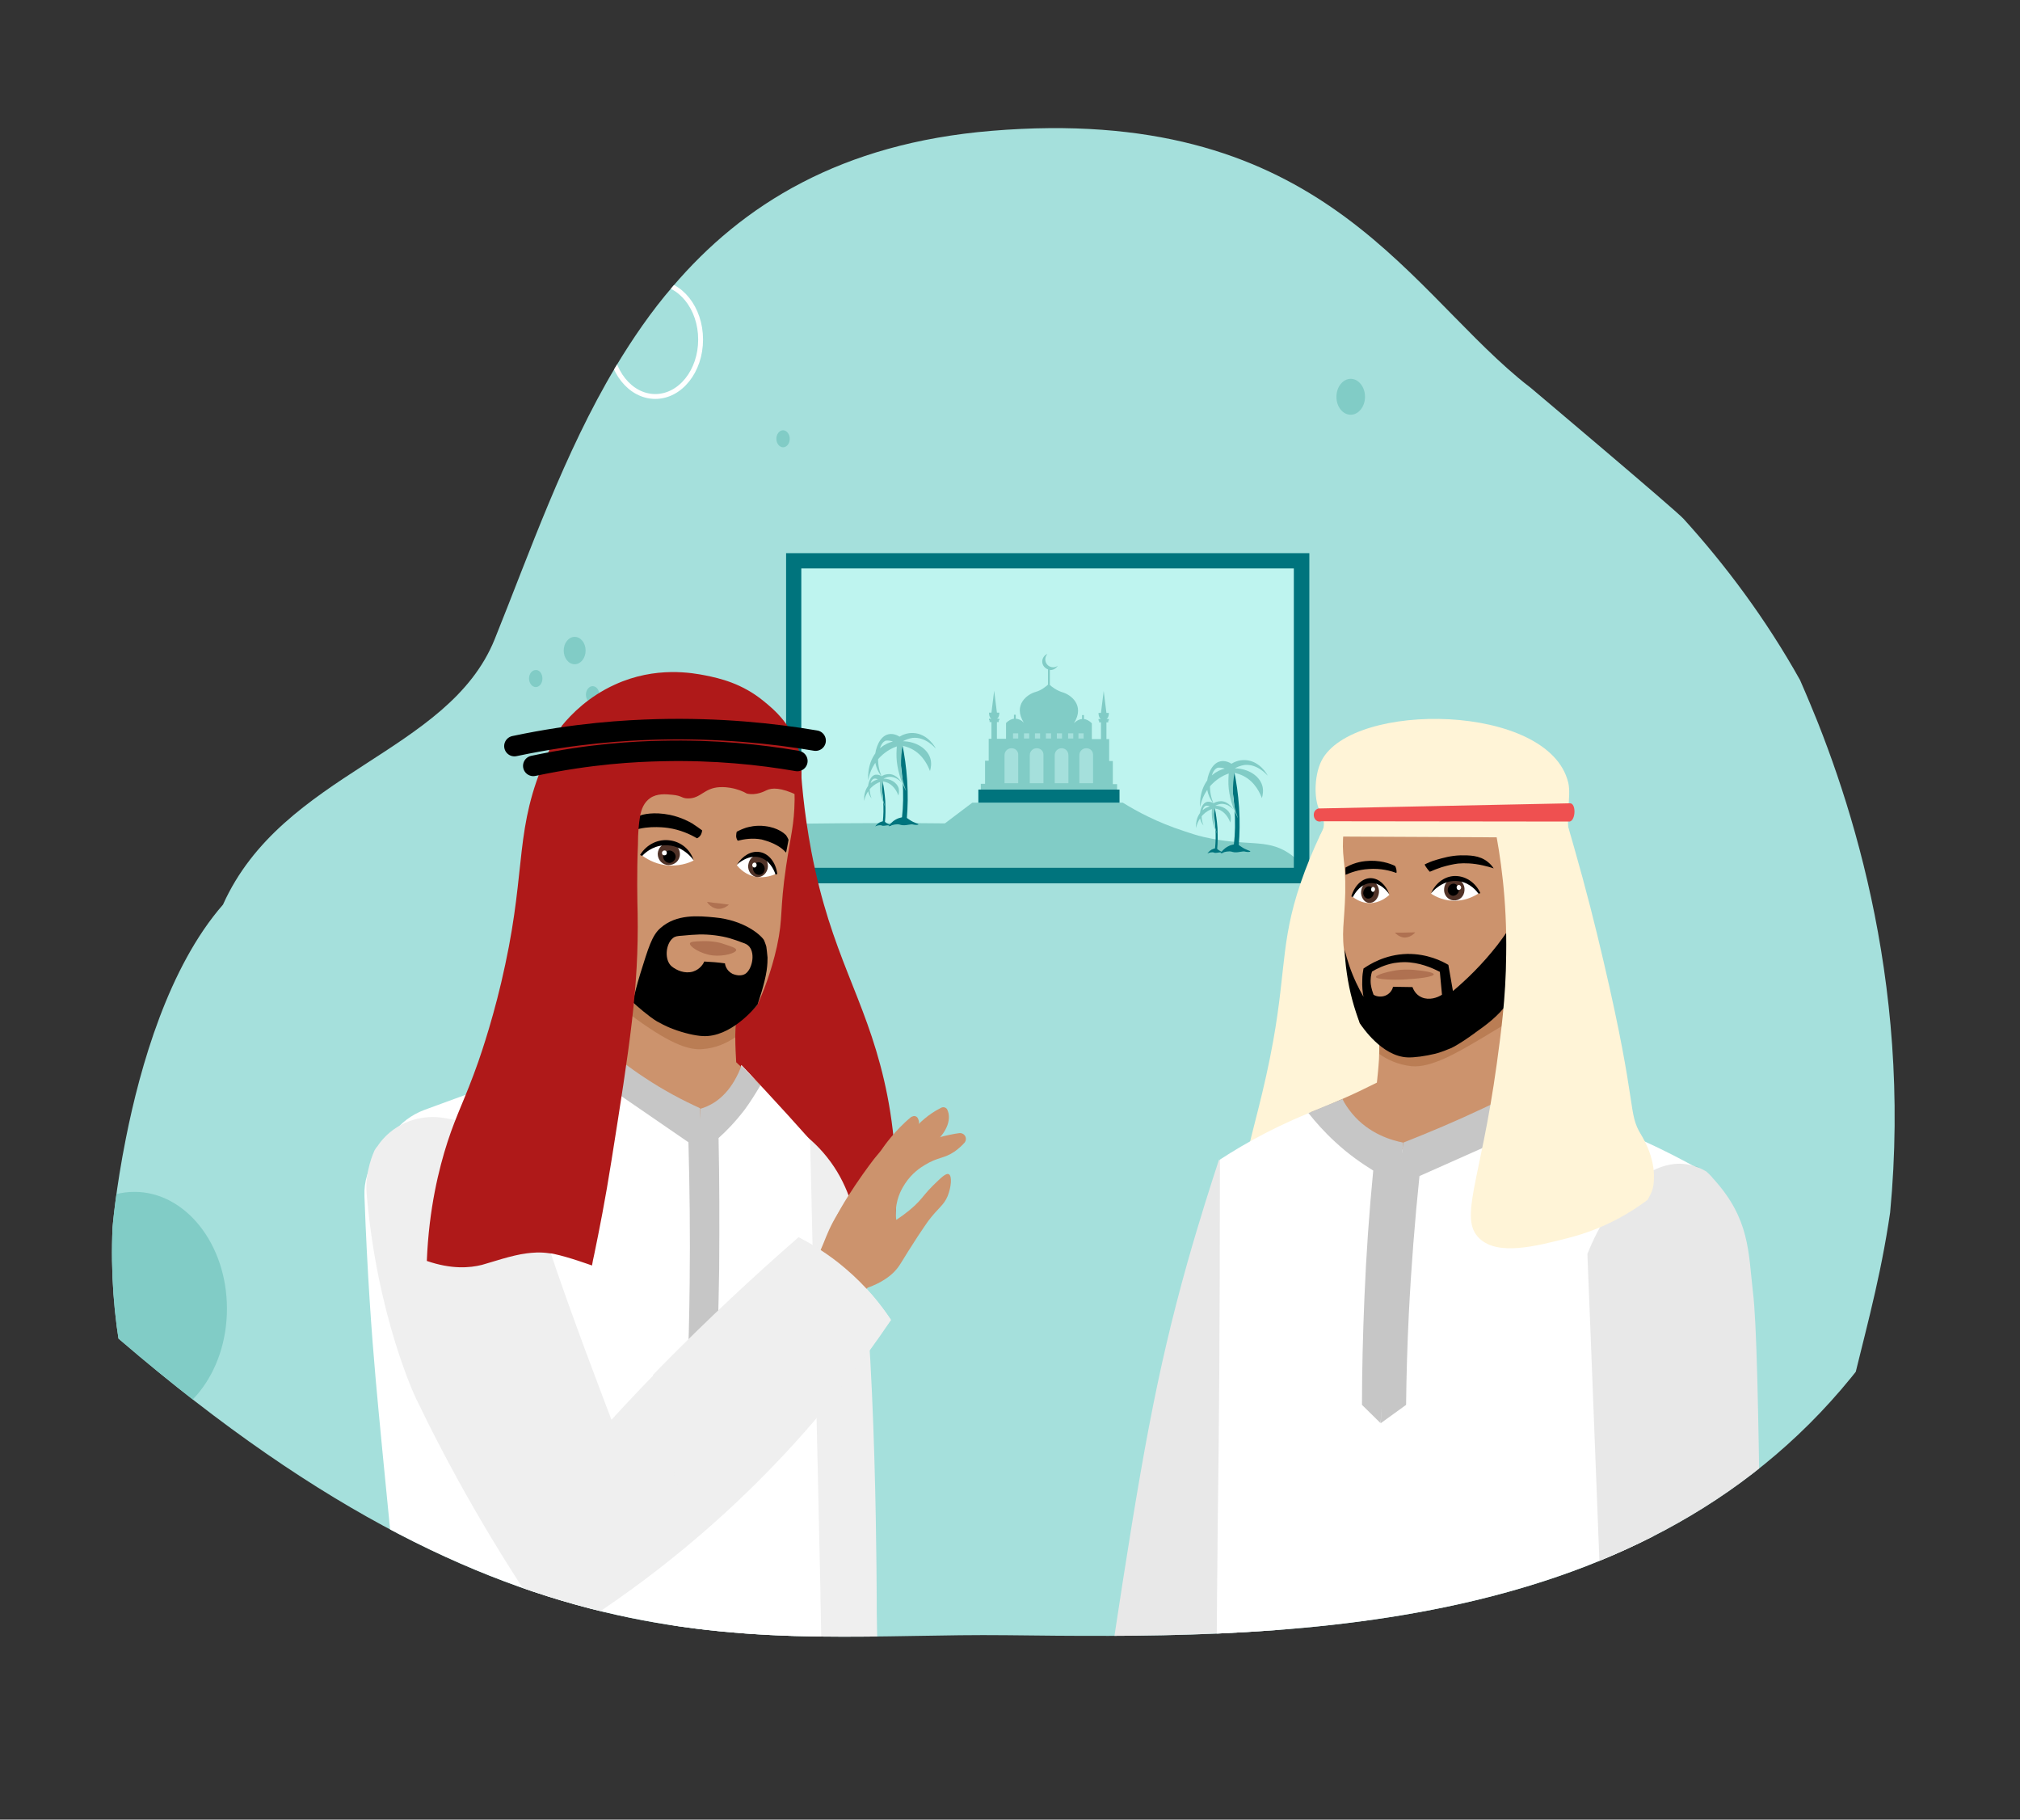 <?xml version="1.0" encoding="utf-8"?>
<!-- Generator: Adobe Illustrator 26.0.1, SVG Export Plug-In . SVG Version: 6.00 Build 0)  -->
<svg version="1.1" id="Layer_1" xmlns="http://www.w3.org/2000/svg" xmlns:xlink="http://www.w3.org/1999/xlink" x="0px" y="0px"
	 viewBox="0 0 664 598" style="enable-background:new 0 0 664 598;" xml:space="preserve">
<rect x="0" y="0" width="664" height="598" fill="#333333" stroke="none"/>
<style type="text/css">
	.st0{clip-path:url(#SVGID_00000169555344755989027090000009084917183031860655_);}
	.st1{clip-path:url(#SVGID_00000020369916255049196890000001208465689273287836_);fill:#A5E0DC;}
	.st2{clip-path:url(#SVGID_00000020369916255049196890000001208465689273287836_);}
	.st3{fill:#81CCC6;}
	.st4{fill:none;stroke:#FFFFFF;stroke-width:1.599;stroke-miterlimit:10;}
	.st5{fill:#BEF4EF;}
	.st6{fill:#A5E0DC;}
	.st7{fill:#00747D;}
	.st8{fill:#AF1919;}
	.st9{fill:#EFEFEF;}
	.st10{fill:#FFFFFF;}
	.st11{fill:#CC936D;}
	.st12{fill:#BA7D54;}
	.st13{fill:none;}
	.st14{fill:#C6C6C6;}
	.st15{fill:#AF7151;}
	.st16{fill:#513328;}
	.st17{fill:none;stroke:#000000;stroke-width:6.743;stroke-linecap:round;stroke-linejoin:round;stroke-miterlimit:10;}
	.st18{fill:#FFF4D7;}
	.st19{fill:#E8E8E8;}
	.st20{fill:#EF5050;}
</style>
<g>
	<defs>
		<path id="SVGID_1_" d="M33.3,435c136.1,119.6,216.3,101.5,297.4,102.4c86.4,1,207.1,2.4,277.9-84.8
			c77.3-95.1,54.2-245.4-8.8-339.4C512.8-16.4,322.2-81.1,169.9,0.8C4.3,89.8-75.2,339.7,33.3,435z"/>
	</defs>
	<clipPath id="SVGID_00000126315130857452231240000004575679789464192178_">
		<use xlink:href="#SVGID_1_"  style="overflow:visible;"/>
	</clipPath>
	<g style="clip-path:url(#SVGID_00000126315130857452231240000004575679789464192178_);">
		<g>
			<defs>
				<path id="SVGID_00000000196759739652064080000007113044722742504623_" d="M591.7,223.5c-11.3-20.2-24.6-37.9-38.3-53
					c-0.1,0.2-0.3,0.5-0.4,0.7c0.1-0.2,0.3-0.5,0.4-0.7c-2.5-2.8-50.3-43.1-50.3-43.1l0,0c-1.3-1-2.7-2.1-4-3.2
					c-38.2-32-67.2-90-173.2-81.2c-49.4,4.1-81.8,24.2-104.8,51.2c-7,8.1-13.1,17-18.7,26.3c-17,28.4-28.3,61.1-39.8,89.6
					c-15.2,37.6-69.7,43.6-89.3,87.2c-17.9,20.5-27.2,53.1-31.9,76.7C38,391,37,403.3,37,403.3C31.7,522,138.3,612.8,248.2,645.7
					c24.6,7.4,49.4,11.8,73.1,13c11.2,0.6,22.2,0.4,32.8-0.5c2.1-0.2,4.3-0.4,6.5-0.7c1.5-0.2,3-0.3,4.5-0.5
					c1.3-0.2,2.5-0.3,3.8-0.5c0.7-0.1,1.4-0.2,2.1-0.3c0.7-0.1,1.3-0.2,2-0.3c35.6-5.5,75.5-17.9,112.1-37c0.2-0.1,0.4-0.2,0.5-0.3
					c59-31,109.4-79.3,119-143.9c1.3-9,12.9-36.6,16.7-76.1C628.7,320.9,607.1,258.3,591.7,223.5z M509.5,177.2c0,0,0.1,0.1,0.1,0.1
					C509.6,177.2,509.5,177.2,509.5,177.2z"/>
			</defs>
			<clipPath id="SVGID_00000031921564929440568440000002220324251476721074_">
				<use xlink:href="#SVGID_00000000196759739652064080000007113044722742504623_"  style="overflow:visible;"/>
			</clipPath>
			<path style="clip-path:url(#SVGID_00000031921564929440568440000002220324251476721074_);fill:#A5E0DC;" d="M591.7,223.5
				c-11.3-20.2-24.6-37.9-38.3-53c-2.5-2.8-50.3-43.1-50.3-43.1c-1.3-1-2.7-2.1-4-3.2c-38.2-32-67.2-90-173.2-81.2
				c-49.4,4.1-81.8,24.2-104.8,51.2c-7,8.1-13.1,17-18.7,26.3c-17,28.4-28.3,61.1-39.8,89.6c-15.2,37.6-69.7,43.6-89.3,87.2
				c-17.9,20.5-27.2,53.1-31.9,76.7C38,391,37,403.3,37,403.3C31.7,522,138.3,612.8,248.2,645.7c24.6,7.4,49.4,11.8,73.1,13
				c11.2,0.6,22.2,0.4,32.8-0.5c2.1-0.2,4.3-0.4,6.5-0.7c1.5-0.2,3-0.3,4.5-0.5c1.3-0.2,2.5-0.3,3.8-0.5c0.7-0.1,1.4-0.2,2.1-0.3
				c0.7-0.1,1.3-0.2,2-0.3c35.6-5.5,75.5-17.9,112.1-37c0.2-0.1,0.4-0.2,0.5-0.3c59-31,109.4-79.3,119-143.9
				c8.5-42.3,20.3-66.9,20.3-130.1C627,302.8,591.7,223.5,591.7,223.5z"/>
			<g style="clip-path:url(#SVGID_00000031921564929440568440000002220324251476721074_);">
				<path class="st3" d="M178.3,223c0,1.6-1,2.8-2.2,2.8c-1.2,0-2.2-1.3-2.2-2.8c0-1.6,1-2.8,2.2-2.8
					C177.3,220.1,178.3,221.4,178.3,223z"/>
				<path class="st3" d="M197,228.3c0,1.6-1,2.8-2.2,2.8s-2.2-1.3-2.2-2.8s1-2.8,2.2-2.8S197,226.7,197,228.3z"/>
				<path class="st3" d="M259.6,144.2c0,1.6-1,2.8-2.2,2.8c-1.2,0-2.2-1.3-2.2-2.8s1-2.8,2.2-2.8
					C258.6,141.4,259.6,142.7,259.6,144.2z"/>
				<path class="st3" d="M551.8,393.7c0,1.6-1,2.8-2.2,2.8s-2.2-1.3-2.2-2.8s1-2.8,2.2-2.8S551.8,392.2,551.8,393.7z"/>
				<path class="st3" d="M559.4,386.1c0,1.6-1,2.8-2.2,2.8c-1.2,0-2.2-1.3-2.2-2.8s1-2.8,2.2-2.8
					C558.4,383.3,559.4,384.5,559.4,386.1z"/>
				<ellipse class="st3" cx="188.9" cy="213.8" rx="3.6" ry="4.5"/>
				<path class="st3" d="M185.3,380.8c0,3.2-2.1,5.9-4.7,5.9c-2.6,0-4.7-2.6-4.7-5.9c0-3.2,2.1-5.9,4.7-5.9
					C183.3,374.9,185.3,377.6,185.3,380.8z"/>
				<path class="st3" d="M448.7,130.4c0,3.2-2.1,5.9-4.7,5.9c-2.6,0-4.7-2.6-4.7-5.9c0-3.2,2.1-5.9,4.7-5.9
					C446.6,124.5,448.7,127.2,448.7,130.4z"/>
				<ellipse class="st4" cx="215.4" cy="111.6" rx="14.9" ry="18.7"/>
				<ellipse class="st3" cx="44.2" cy="430.1" rx="30.4" ry="38.4"/>
			</g>
			<g style="clip-path:url(#SVGID_00000031921564929440568440000002220324251476721074_);">
				<g>
					<g>
						<rect x="260.9" y="184.3" class="st5" width="167" height="103.4"/>
						<path class="st3" d="M427.9,284.2v3.6H261.8c0.3-5.7,0.6-11.4,0.9-17.1c9.2-0.1,18.5-0.2,28-0.2c6.7,0,13.4,0,19.9,0.1
							c3-2.3,6-4.5,9-6.8c16.5,0,33,0,49.5,0c4.5,2.8,11.3,6.5,20.3,9.4c1.9,0.6,3.7,1.3,6.4,1.9c13.9,3.2,20.4,0.4,27.7,5.2
							C424.9,281.2,426.4,282.4,427.9,284.2z"/>
					</g>
					<g>
						<g>
							<path class="st3" d="M367.2,257.6v1.9h-44.8v-1.9h1.4v-7.6h1.2v-7.2h0.9v-5.5h-0.6v-0.6h-0.2v-0.5h0.8c0,0-0.8-0.3-0.8-2h0.8
								l0.9-7.2l0.9,7.2h0.8c0,1.7-0.8,2-0.8,2h0.8v0.5h-0.2v0.6h-0.6v5.5h3v-5.2c0.9-0.9,1.8-1.3,2.6-1.4v-1.3h0.6v1.3
								c1.6,0.1,2.7,1.3,2.7,1.4c-3.8-6,1.2-9.5,3.8-10.2c1.9-0.5,3.4-1.8,4.1-2.4v-5c-1.1-0.4-1.9-1.4-1.9-2.6
								c0-1.1,0.7-2.1,1.7-2.5c-0.4,0.5-0.7,1.1-0.7,1.8c0,1.5,1.2,2.6,2.6,2.6c0.6,0,1.1-0.2,1.5-0.5c-0.5,0.8-1.4,1.4-2.4,1.4
								c-0.1,0-0.1,0-0.2,0v4.9c0.6,0.6,2.2,1.8,4.1,2.4c2.6,0.7,7.6,4.2,3.8,10.2c0.1-0.1,1.2-1.3,2.7-1.4v-1.3h0.6v1.3
								c0.8,0.1,1.7,0.5,2.6,1.4v5.2h3v-5.5h-0.6v-0.6h-0.2v-0.5h0.8c0,0-0.8-0.3-0.8-2h0.8l0.9-7.2l0.9,7.2h0.8c0,1.7-0.8,2-0.8,2
								h0.8v0.5h-0.2v0.6h-0.6v5.5h0.9v7.2h1.2v7.6H367.2z"/>
							<g>
								<path class="st6" d="M332.5,245.9c-1.3,0-2.3,1-2.3,2.3v9.2h4.5v-9.2C334.8,246.9,333.8,245.9,332.5,245.9z"/>
								<path class="st6" d="M340.8,245.9c-1.3,0-2.3,1-2.3,2.3v9.2h4.5v-9.2C343.1,246.9,342.1,245.9,340.8,245.9z"/>
								<path class="st6" d="M349,245.9L349,245.9c-1.3,0-2.3,1-2.3,2.3v9.2h4.5v-9.2C351.2,246.9,350.2,245.9,349,245.9z"/>
								<path class="st6" d="M357.1,245.9c-1.3,0-2.3,1-2.3,2.3v9.2h4.5v-9.2C359.4,246.9,358.4,245.9,357.1,245.9z"/>
								<rect x="333" y="241" class="st6" width="1.7" height="1.7"/>
								<rect x="336.6" y="241" class="st6" width="1.7" height="1.7"/>
								<rect x="340.2" y="241" class="st6" width="1.7" height="1.7"/>
								<rect x="343.8" y="241" class="st6" width="1.7" height="1.7"/>
								<rect x="347.4" y="241" class="st6" width="1.7" height="1.7"/>
								<rect x="351.1" y="241" class="st6" width="1.7" height="1.7"/>
								<rect x="354.5" y="241" class="st6" width="1.7" height="1.7"/>
							</g>
						</g>
						<rect x="321.6" y="259.5" class="st7" width="46.4" height="4.3"/>
					</g>
					<g>
						<g>
							<path class="st7" d="M289.4,256.9c0.4,1.8,0.8,3.9,0.9,6.3c0.2,2.5,0.1,4.8-0.1,6.7c-0.3,0.1-0.7,0.2-1.1,0.4
								c-0.7,0.4-1.2,1-1.4,1.3c0.4-0.2,0.9-0.4,1.6-0.4c0.5,0,0.4,0.1,0.9,0.2c0.9,0,1.5-0.3,2-0.1c0,0,0.2,0.1,0.4,0.1
								c0,0,0.4,0,0.4-0.1c0-0.1-0.7-0.2-1.6-0.8c-0.2-0.2-0.4-0.3-0.5-0.4c0.2-2,0.2-4.3,0.1-6.9c-0.2-2.5-0.5-4.7-0.9-6.6
								C290,256.7,289.7,256.8,289.4,256.9z"/>
							<path class="st3" d="M288.6,256.1c-0.6,0.2-1.5,0.5-2.3,1.2c-2.5,2.1-2.3,5.4-2.2,5.9c0.1-0.8,0.6-2.6,2.2-4.3
								c1.1-1.1,2.3-1.7,3-1.9c-0.1,0.8-0.1,1.8,0,2.8c0.3,2.4,1.1,4.2,1.7,5.4c-0.4-1.1-0.9-2.6-1-4.6c-0.1-1.5,0.1-2.8,0.3-3.8
								c0.5,0.1,1.1,0.3,1.6,0.5c2.2,1.1,3.1,3.3,3.4,4.1c0.2-0.6,0.3-1.4,0.1-2.4c-0.6-1.8-2.6-3.1-5-3.1c0.4-0.2,1-0.5,1.8-0.6
								c2.4-0.2,4,1.7,4.2,1.9c-0.1-0.1-1.5-2.7-4.1-2.8c-1.2,0-2.1,0.4-2.5,0.7c-0.4-0.3-1.2-0.6-2-0.5c-1.7,0.3-2.4,2.7-2.5,4.2
								c-0.1,1.8,0.8,3.1,1.2,3.6c-0.4-1-0.8-2.4-0.5-4.1c0.1-0.8,0.4-2.1,1.3-2.4C287.8,255.8,288.3,256,288.6,256.1z"/>
						</g>
						<g>
							<path class="st7" d="M295,245.3c0.7,3.2,1.4,7,1.7,11.3c0.3,4.5,0.2,8.6-0.2,12c-0.5,0.1-1.3,0.3-2,0.7
								c-1.3,0.7-2.1,1.7-2.4,2.3c0.7-0.3,1.7-0.7,2.9-0.7c0.8,0,0.8,0.2,1.7,0.3c1.7,0.1,2.6-0.5,3.6-0.2c0.1,0,0.4,0.1,0.8,0.1
								c0.1,0,0.8,0,0.8-0.2c0-0.2-1.3-0.4-2.8-1.4c-0.4-0.3-0.8-0.5-1-0.7c0.3-3.6,0.4-7.7,0.1-12.3c-0.3-4.5-0.9-8.5-1.6-11.9
								C296,244.8,295.5,245.1,295,245.3z"/>
							<path class="st3" d="M293.5,243.7c-1.2,0.3-2.7,0.9-4.1,2.1c-4.4,3.7-4.1,9.8-4,10.6c0.2-1.3,1-4.7,4-7.7c2-2,4.2-3,5.4-3.4
								c-0.1,1.4-0.2,3.1,0,5c0.5,4.3,1.9,7.6,3.1,9.8c-0.7-1.9-1.6-4.7-1.7-8.2c-0.1-2.7,0.2-5,0.5-6.8c0.9,0.2,1.9,0.5,2.9,1
								c4,2,5.6,6,6.1,7.3c0.3-1,0.6-2.6,0.1-4.2c-1-3.2-4.6-5.5-9-5.6c0.8-0.4,1.8-0.9,3.2-1.1c4.2-0.4,7.2,3.1,7.6,3.5
								c-0.1-0.3-2.6-4.9-7.4-5.1c-2.1-0.1-3.7,0.7-4.5,1.2c-0.8-0.5-2.1-1.1-3.6-0.8c-3,0.6-4.4,4.8-4.5,7.5
								c-0.1,3.2,1.5,5.5,2.2,6.4c-0.7-1.7-1.5-4.4-1-7.4c0.3-1.4,0.7-3.8,2.4-4.4C292.1,243.3,292.9,243.5,293.5,243.7z"/>
						</g>
					</g>
					<g>
						<g>
							<path class="st7" d="M398.6,265.8c0.4,1.8,0.8,3.9,0.9,6.3c0.2,2.5,0.1,4.8-0.1,6.7c-0.3,0.1-0.7,0.2-1.1,0.4
								c-0.7,0.4-1.2,1-1.4,1.3c0.4-0.2,0.9-0.4,1.6-0.4c0.5,0,0.4,0.1,0.9,0.2c0.9,0,1.5-0.3,2-0.1c0,0,0.2,0.1,0.4,0.1
								c0,0,0.4,0,0.4-0.1c0-0.1-0.7-0.2-1.6-0.8c-0.2-0.2-0.4-0.3-0.5-0.4c0.2-2,0.2-4.3,0.1-6.9c-0.2-2.5-0.5-4.7-0.9-6.6
								C399.2,265.6,398.9,265.7,398.6,265.8z"/>
							<path class="st3" d="M397.7,265c-0.6,0.2-1.5,0.5-2.3,1.2c-2.5,2.1-2.3,5.4-2.2,5.9c0.1-0.8,0.6-2.6,2.2-4.3
								c1.1-1.1,2.3-1.7,3-1.9c-0.1,0.8-0.1,1.8,0,2.8c0.3,2.4,1.1,4.2,1.7,5.4c-0.4-1.1-0.9-2.6-1-4.6c-0.1-1.5,0.1-2.8,0.3-3.8
								c0.5,0.1,1.1,0.3,1.6,0.5c2.2,1.1,3.1,3.3,3.4,4.1c0.2-0.6,0.3-1.4,0.1-2.4c-0.6-1.8-2.6-3.1-5-3.1c0.4-0.2,1-0.5,1.8-0.6
								c2.4-0.2,4,1.7,4.2,1.9c-0.1-0.1-1.5-2.7-4.1-2.8c-1.2,0-2.1,0.4-2.5,0.7c-0.4-0.3-1.2-0.6-2-0.5c-1.7,0.3-2.4,2.7-2.5,4.2
								c-0.1,1.8,0.8,3.1,1.2,3.6c-0.4-1-0.8-2.4-0.5-4.1c0.1-0.8,0.4-2.1,1.3-2.4C396.9,264.7,397.4,264.9,397.7,265z"/>
						</g>
						<g>
							<path class="st7" d="M404.1,254.2c0.7,3.2,1.4,7,1.7,11.3c0.3,4.5,0.2,8.6-0.2,12c-0.5,0.1-1.3,0.3-2,0.7
								c-1.3,0.7-2.1,1.7-2.4,2.3c0.7-0.3,1.7-0.7,2.9-0.7c0.8,0,0.8,0.2,1.7,0.3c1.7,0.1,2.6-0.5,3.6-0.2c0.1,0,0.4,0.1,0.8,0.1
								c0.1,0,0.8,0,0.8-0.2c0-0.2-1.3-0.4-2.8-1.4c-0.4-0.3-0.8-0.5-1-0.7c0.3-3.6,0.4-7.7,0.1-12.3c-0.3-4.5-0.9-8.5-1.6-11.9
								C405.2,253.7,404.6,254,404.1,254.2z"/>
							<path class="st3" d="M402.6,252.6c-1.2,0.3-2.7,0.9-4.1,2.1c-4.4,3.7-4.1,9.8-4,10.6c0.2-1.3,1-4.7,4-7.7c2-2,4.2-3,5.4-3.4
								c-0.1,1.4-0.2,3.1,0,5c0.5,4.3,1.9,7.6,3.1,9.8c-0.7-1.9-1.6-4.7-1.7-8.2c-0.1-2.7,0.2-5,0.5-6.8c0.9,0.2,1.9,0.5,2.9,1
								c4,2,5.6,6,6.1,7.3c0.3-1,0.6-2.6,0.1-4.2c-1-3.2-4.6-5.5-9-5.6c0.8-0.4,1.8-0.9,3.2-1.1c4.2-0.4,7.2,3.1,7.6,3.5
								c-0.1-0.3-2.6-4.9-7.4-5.1c-2.1-0.1-3.7,0.7-4.5,1.2c-0.8-0.5-2.1-1.1-3.6-0.8c-3,0.6-4.4,4.8-4.5,7.5
								c-0.1,3.2,1.5,5.5,2.2,6.4c-0.7-1.7-1.5-4.4-1-7.4c0.3-1.4,0.7-3.8,2.4-4.4C401.2,252.2,402,252.4,402.6,252.6z"/>
						</g>
					</g>
				</g>
				<g>
					<path class="st7" d="M430.4,290.3h-172V181.8h172V290.3z M263.4,285.2h161.9v-98.4H263.4V285.2z"/>
				</g>
			</g>
		</g>
	</g>
	<g style="clip-path:url(#SVGID_00000126315130857452231240000004575679789464192178_);">
		<g>
			<path class="st8" d="M263,248.1c0.3,7.3,1.2,18.4,3.7,31.7c6.5,34.1,17.5,47.6,23.9,75.2c2.9,12.5,5.5,31,2.9,54.9
				c-19.6-1.1-39.1-2.3-58.7-3.4c0-52.9-0.1-105.7-0.1-158.6C244.2,247.9,253.6,248,263,248.1z"/>
			<g>
				<g>
					<g>
						<g>
							<path class="st9" d="M292.2,592c-8.3-3.9-67.9-32.8-87.4-87.6c-8.2-23.1-8.6-47.7-8.6-47.7c-0.2-13.9,1.7-28.6,6.6-45.9
								c3.6-12.9,4.3-27,15.4-36.6c7.3-6.3,15.6-8.6,21-9.5c5.3,0.1,15.5,1.1,24.9,8c1.1,0.8,4.3,3.3,7.6,7.4
								c7.2,8.9,9.1,18.4,9.9,22.7c6.7,33.9,6.6,127.2,6.6,127.2C288.4,544.3,289,565.7,292.2,592z"/>
							<path class="st10" d="M273.4,612.6c-11.2,3.9-23.4,7.5-36.4,10.6c-36.9,8.8-70.5,11.2-98.4,10.8c-2.2-30.6-4.3-61.3-6.5-91.9
								c-0.1-0.8-0.2-1.7-0.2-2.5c-0.1-1.4-6.3-62.4-8.4-86.2c-1.3-14.7-2.8-35.1-3.7-60.3c-0.2-4.7,1.2-9.3,4-13.1
								c1-1.3,1.8-2.6,2.5-3.5c0.7-1,1.7-2.4,2.7-3.8c2.6-3.6,6.2-6.3,10.4-7.9c15.5-5.7,31.1-11.4,46.7-17.1
								c3.9-1.4,7.8-2.9,11.8-4.3c3.9,3.4,8.5,7.1,14,10.7c6.6,4.4,12.8,7.6,18.3,10.1c2.4-0.7,7.4-2.6,11.3-9.4
								c0.9-1.6,1.7-3.2,2.2-4.8c2.1,2.2,4.1,4.3,6.2,6.6c0.5,0.5,1,1.1,1.5,1.6c5.1,5.5,10.1,11,14.9,16.4
								c2.3,99.5,3.3,142.2,3.4,149c0,1.2,0,3.1,0.1,5.9C270.2,565.4,271.9,593.5,273.4,612.6z"/>
							<g>
								<path class="st11" d="M249.9,356.5c-2.5,3.1-5.8,6.6-10.1,10.1c-3.4,2.8-6.7,4.9-9.6,6.6c-6.7-4-13.4-8.2-20.3-12.4
									c-6.4-4-12.7-8.1-18.9-12.1c1.8-0.4,3.6-0.8,5.4-1.3c1-8.8,2-17.7,3-26.5c0.6-5.3,1.2-10.6,1.8-16
									c7.1,1.8,14.7,3.4,22.8,4.8c6.7,1.1,13.2,1.9,19.3,2.4c-0.2,2.1-0.4,4.3-0.5,6.5c-0.4,4.9-0.7,10-0.9,15.2
									c0,1.3-0.2,3.4-0.2,6.1c0,0.3,0,0.5,0,0.8c0,3.5,0.2,6.4,0.3,8.4C244.7,351.7,247.3,354.1,249.9,356.5z"/>
								<path class="st12" d="M241.9,334c0,1.3-0.2,3.4-0.2,6.1c0,0.3,0,0.5,0,0.8c-2.7,1.8-6.3,3.6-11,3.9
									c-4.5,0.3-10.8-1.8-24-11.7c-1.8-1.3-4.2-3.2-7.1-5.6c0.6-5.3,1.2-10.6,1.8-16c7.1,1.8,14.7,3.4,22.8,4.8
									c6.5,1.1,12.7,1.9,18.4,2.4C242.4,323.7,242.1,328.7,241.9,334z"/>
							</g>
							<g>
								<path class="st13" d="M239.8,355.2"/>
							</g>
							<path class="st9" d="M277.8,416.8c7.1,6,11.9,12.2,15.1,17C282.6,449,269.3,466.4,252,484c-24.4,24.9-48.9,42.5-68.9,54.6
								c-21.5-30.7-36.3-58.1-46.4-79.1c0,0-12.8-26.7-16.2-67.5c-0.6-6.9,2.4-13.5,2.6-13.9c0.2-0.4,0.5-0.8,0.8-1.2
								c0,0,0.1-0.1,0.1-0.1c4.6-7,12.9-10.6,21.2-9.5c2.9,0.4,6.1,1.1,9.4,2.3c8.1,2.9,13.6,7.5,16.4,10.3c1.5,5,3.1,10.1,4.7,15.2
								c0,0,2.7,8.6,4.9,15.3c5.7,17.8,18.9,52.3,20.4,56.2c5.3-5.8,10.9-11.7,16.6-17.5c15.1-15.4,30.2-29.5,45-42.3
								C266.9,408.9,272.3,412.1,277.8,416.8z"/>
							<path class="st14" d="M231.2,459.1c-1.7-2.1-3.4-4.2-5.2-6.4c0.3-9.9,0.6-20.2,0.7-30.7c0.2-16.2,0-31.8-0.4-46.6
								c-13.4-9.2-26.8-18.4-40.2-27.7c1.7-0.8,3.6-1.6,5.6-2.3c2.2-0.8,4.2-1.5,6.1-2c3.9,3.4,8.5,7.1,14,10.7
								c6.6,4.4,12.8,7.6,18.3,10.1c0.9,17.6,1.4,36.3,1.5,56C231.7,433.7,231.5,446.7,231.2,459.1z"/>
							<path class="st14" d="M236.2,374c0.3,13.7,0.3,28.1,0.2,43c-0.2,12.5-0.5,24.6-1,36.2c-1.4,2-2.8,4-4.2,6
								c-0.3-31.6-0.7-63.2-1-94.8c2.4-0.7,7.4-2.6,11.3-9.4c0.9-1.6,1.7-3.2,2.2-4.8c2.1,2.2,4.1,4.3,6.2,6.6
								c-1.5,2.5-3.2,5.3-5.2,8C241.6,368.8,238.7,371.8,236.2,374z"/>
						</g>
					</g>
				</g>
			</g>
			<path class="st11" d="M258.4,284.7c-2.2,15-0.9,16.5-3,26.3c-1.9,8.6-4.6,15.2-6.5,19.4c-1.2,1.3-6.1,6.3-12.1,8.3
				c-1.3,0.4-3.6,1.2-6.7,1.1c-1.1,0-2.3-0.2-3.8-0.6c-9.4-2.5-18-9.3-18-9.3c-3.5-3-7.8-6.7-10.8-11.9c-3.7-6.4-3.9-12.5,1.4-42.8
				c4.5-26,6.4-31.4,11.7-34.4c2.6-1.5,6.7-2.6,14.9-4.9c6.8-1.9,9.1-2,11.4-1.8c5.3,0.5,9.1,2.8,11.6,4.4c2.7,1.7,6.9,4.3,9.8,9.1
				c1.7,2.9,3,6.6,2.9,15.2C261.1,271.1,259.9,274.6,258.4,284.7z"/>
			<g>
				<g>
					<path class="st15" d="M242,312.2c0,1-4,2.2-7.7,1.8c-4.1-0.5-7.8-3-7.5-4c0.2-0.6,1.7-0.6,4.2-0.7c3.6-0.1,6.1,0.6,7.1,1
						C240.2,311,242,311.5,242,312.2z"/>
				</g>
				<path class="st15" d="M239.6,297.3c-0.4,0.4-1.7,1.4-3.3,1.4c-2.3,0-3.7-1.9-3.9-2.3c1.4,0.2,2.8,0.4,4.2,0.5
					C237.6,297,238.6,297.2,239.6,297.3z"/>
				<g>
					<path class="st10" d="M228,282.8c-2.2-4.3-6.2-6.8-10.2-6.4c-4.1,0.5-6.5,3.8-7,4.6c1.4,1,4.1,2.8,7.8,3.3
						C223,284.9,226.5,283.6,228,282.8z"/>
					<g>
						<path class="st16" d="M216.2,280.6c0,2,1.5,3.7,3.6,3.7c2,0,3.7-1.5,3.7-3.6c0-2-1.5-3.7-3.6-3.7
							C217.9,277,216.3,278.6,216.2,280.6z"/>
						<path d="M218,281.5c0,1.1,0.9,2,2,2.1c1.1,0,2-0.9,2.1-2c0-1.1-0.9-2-2-2.1C219,279.5,218,280.4,218,281.5z"/>
						<path class="st10" d="M217.6,280.3c0,0.5,0.3,0.8,0.8,0.8c0.5,0,0.8-0.3,0.8-0.8s-0.3-0.8-0.8-0.8
							C217.9,279.5,217.6,279.9,217.6,280.3z"/>
					</g>
					<path d="M228,282.7c-0.2-0.3-3.7-5.2-9.6-4.9c-4.1,0.2-6.7,2.8-7.3,3.5c-0.1-0.1-0.3-0.1-0.4-0.2c-0.1,0-0.2-0.1-0.3-0.1
						c2.1-3.5,6-5.4,9.9-4.8C223.9,276.7,226.9,279.2,228,282.7z"/>
				</g>
				<g>
					<path class="st10" d="M242.2,284.3c2.8-3.6,6.5-4.9,9.3-3.4c2.8,1.5,3.7,5.4,3.8,6.2c-1.3,0.6-3.8,1.5-6.6,1.1
						C245.3,287.7,243.1,285.5,242.2,284.3z"/>
					<g>
						<path class="st16" d="M252.3,285.6c-0.5,1.9-2.4,3.1-4.1,2.5c-1.7-0.6-2.7-2.6-2.1-4.5c0.5-1.9,2.4-3.1,4.1-2.5
							C251.8,281.7,252.8,283.7,252.3,285.6z"/>
						<path d="M251.3,286.1c-0.3,1.1-1.4,1.7-2.4,1.3c-1-0.3-1.6-1.5-1.3-2.6c0.3-1.1,1.4-1.7,2.4-1.3
							C251,283.9,251.6,285.1,251.3,286.1z"/>
						<path class="st10" d="M248.7,284.5c-0.1,0.4-0.5,0.7-0.9,0.6s-0.6-0.6-0.5-1c0.1-0.4,0.5-0.7,0.9-0.6S248.8,284.1,248.7,284.5
							z"/>
					</g>
					<path d="M242.2,284.2c0.2-0.2,4.2-4,8.4-2.1c2.9,1.3,4.1,4.5,4.3,5.3c0.1,0,0.2,0,0.4-0.1c0.1,0,0.2,0,0.2-0.1
						c-0.5-3.9-2.9-6.8-5.9-7.2C246.9,279.6,244.1,281.2,242.2,284.2z"/>
				</g>
				<path d="M227.5,270.6c-0.9-0.5-3.5-2-7.3-2.8c-5.4-1.1-9-0.1-9.7,0.2c-1,0.5-1.8,1.1-1.8,1.1c-0.6,0.6-1,1.1-1.5,1.9
					c-0.5,0.9-1.2,2.1-1.9,3.5c0.2-0.1,0.4-0.3,0.6-0.4c0,0,1.2-0.7,2.5-1.2c4.9-1.8,11.2-0.8,11.2-0.8c4.1,0.6,7.3,2.1,9.5,3.4
					c0.3-0.1,1-0.5,1.4-1.4c0.2-0.5,0.3-0.9,0.3-1.2C230,272.3,228.9,271.5,227.5,270.6z"/>
				<g>
					<path d="M258.4,280.2c-0.1-0.1-0.2-0.2-0.3-0.3c-2.8-3-7.6-3.9-7.7-4c-3.1-0.6-5.9-0.1-7.9,0.4c-0.1-0.2-0.6-0.8-0.5-1.8
						c0-0.5,0.1-0.9,0.2-1.2c0.8-0.4,1.9-0.9,3.1-1.3c0.8-0.2,3.1-0.9,6.2-0.5c4.3,0.5,6.4,2.5,6.9,3c0.4,0.6,0.7,1.2,0.8,1.5
						C258.9,277.5,258.7,278.9,258.4,280.2z"/>
				</g>
				<path d="M234.9,301.5c-5.3-0.5-12.5-1.2-17.8,3.5c-2.8,2.4-4,6.6-6.6,14.9c-1.2,3.9-2,7.2-2.5,9.5c1.1,1,5.3,4.7,8,6.3
					c0.4,0.2,2.8,1.6,5.3,2.5c3.4,1.3,7.3,2.2,9.7,2.3c9.1,0.5,17-9.1,18-10.3c0.4-1.3,2.3-6.6,3-11.2c0.3-2.1,0.3-3.5,0.3-4.3
					c-0.1-1.5-0.3-2.7-0.4-3.6c0,0-0.3-1.1-0.8-2.2C249.9,307.1,244.5,302.4,234.9,301.5z M231.5,316c-0.2,0.5-1.2,2.5-3.7,3.3
					c-2.7,0.8-5.4-0.4-7-1.7c0,0,0,0,0,0c-2.5-2.1-2-7.4,0.4-9.3c0.7-0.6,1.5-0.7,3.1-0.8c4.3-0.4,6.8-0.6,10.8-0.1
					c3.8,0.5,5.8,1.2,9,2.4c0.9,0.3,1.6,0.6,2.2,1.3c2.1,2.5,0.8,7.7-1.4,9c0,0,0,0,0,0c-1.2,0.7-2.9,0.5-4.2-0.1
					c-2.1-1.1-2.4-3.2-2.4-3.4C236.1,316.3,233.8,316.1,231.5,316z"/>
			</g>
			<path class="st8" d="M262.2,261.4c-5.6-2.7-8.5-2.5-10.2-1.7c-0.8,0.4-3.5,1.8-6.5,1.1c0,0,0,0,0,0c-1.2-0.7-3.1-1.5-5.5-1.9
				c-0.6-0.1-2-0.3-3.5-0.2c-5.1,0.3-6.1,3.7-10.3,3.7c-2.2,0-1.9-0.9-5.2-1.2c-2.1-0.2-5-0.5-7.3,1.1c-2,1.4-2.9,3.6-3.3,6
				c-0.4,2.3-0.7,5.3-0.7,9.4c-0.4,9-0.2,18.6-0.1,22.5c0.4,24.5-2.6,43.4-8.6,81.2c-2,12.7-4.1,23.3-5.7,31
				c-0.3,1.2-0.5,2.4-0.7,3.5c-0.6-0.2-7.4-2.7-12.5-3.8c-0.5-0.1-0.9-0.2-1.4-0.2c-3.3-0.5-5.8-0.2-7.5,0c-5,0.6-11.8,3-14.8,3.8
				c-4,1-10,1.5-18.1-1.3c0.7-17.3,4-30.4,6.8-39.1c3.1-9.5,5.8-14.1,10.1-26.3c1-2.9,5.5-15.9,8.9-32.1c6.9-32.1,3-44.8,13.5-68.3
				c2-4.5,3.9-8,5.1-10.1c3.1-3.8,8.8-9.6,17.4-13.5c13.5-6.2,25.8-3.8,29.9-3c4.4,0.9,11.8,2.5,19,8.4c3.2,2.6,10.1,8.2,12,18
				C264.1,253.8,263,258.6,262.2,261.4z"/>
			<g>
				<path class="st17" d="M262.1,250.1c-12.1-2.1-27.2-3.7-44.4-3.3c-9,0.2-23.5,0.9-42.4,4.9"/>
				<path class="st17" d="M169.1,245.2c20.3-4.3,36.4-5.2,47.1-5.5c20.2-0.5,37.8,1.3,51.9,3.7"/>
			</g>
		</g>
		<g>
			<g>
				<g>
					<path class="st11" d="M255.1,427.2c2.7-1.7,6.7-4.6,10.3-9.2c5.5-6.9,5.1-11.4,10-19.1c4.5-7.2,9.7-11.3,13.7-14.5
						c4.5-3.5,12.1-9.3,23.3-11.5c1-0.2,2-0.4,2.9-0.5c1.8-0.2,2.9,1.8,1.7,3.2c-0.9,1-2,2-3.3,2.9c-3.4,2.3-5.3,1.7-9.6,4.3
						c-1.5,0.9-4.3,2.7-6.6,6.2c-0.7,1.1-2.7,4.1-3,8.5c-0.1,1.4,0,2.6,0.1,3.4c3.4-2.2,5.8-4.3,7.3-5.9c1.5-1.6,2.4-3,4.7-5.3
						c2.6-2.5,4.3-4.3,5.3-3.8c1.1,0.6,0.8,4.2-0.4,7.2c-1.3,3.1-3,3.7-6.4,8.2c-0.6,0.8-1.5,2.2-3.4,5c-5.5,8.4-5.7,9.5-7.6,11.5
						c-1.6,1.7-4.4,3.8-8.9,5.4c-0.8,0.8-1.7,1.7-2.5,2.6c-5.1,5.7-8.5,11.7-10.8,17.1C266.2,437.6,260.7,432.4,255.1,427.2z"/>
					<path class="st11" d="M277.9,396.8c0-0.1,0-0.6,0.2-1.2c0.7-2.3,3.5-4.4,14-16.2c0.1-0.2,2.6-2.7,7.6-7.7
						c2.8-2.9,5.3-5.4,9.4-7.5c0.1-0.1,0.3-0.1,0.4-0.2c0.7-0.3,1.6,0,1.9,0.7c0.2,0.4,0.3,0.9,0.4,1.2c0.8,4-2.4,8.7-7.8,12
						c0,0,0,0-0.1,0c0,0,0,0-0.1,0c-8.2,6.5-13.4,17.1-13.4,17.1c-4.7,9.5-4.2,13.6-6.3,13.8C281.3,409.2,277.1,402.7,277.9,396.8z"
						/>
					<path class="st11" d="M273,404c2.8-7.9,13.9-22.8,15.2-24.2c0.6-0.7,1.3-1.5,2.1-2.7c0,0,3.9-5.7,9.2-10
						c0.1-0.1,0.3-0.1,0.5-0.2c0.6-0.3,1.4,0,1.7,0.6c0.3,0.6,0.4,1.1,0.4,1.4c0,2.9-6.9,12-7.6,12.9c0,0-2.4,3.2-4.3,6.2
						c-6.8,11.2-1.4,20.6-6.5,26.2c-2.1,2.2-6.3,4.4-16.3,2.7C269.2,412.5,271.1,408.2,273,404z"/>
				</g>
			</g>
		</g>
		<path class="st9" d="M277.8,416.8c-5.5-4.7-10.9-7.9-15.3-10.2c-14.7,12.8-29.8,26.9-45,42.3c-1,1-1.9,2-2.9,3
			c0.5,5.3,1.2,10.7,2.3,15.9c2.6,12.8,7.7,24.9,12.9,36.8c7.3-6.3,14.7-13.1,22.1-20.7c17.3-17.6,30.6-34.9,40.9-50.2
			C289.7,429,284.9,422.8,277.8,416.8z"/>
	</g>
	<g style="clip-path:url(#SVGID_00000126315130857452231240000004575679789464192178_);">
		<path class="st18" d="M435.2,271.9c26.7-4.1,37.4,1.7,42.2,7.6c16.2,19.8,0.6,75.7,9.4,92.4c1.6,3,2.5,3.8,2,4.8
			c-2.6,5.3-14,8.6-25.1,11.2c-41.3,9.7-46.7,16.4-52.2,11.8c-8.4-7,1.2-25.2,7-57.5c4.5-25.1,2.3-34.3,10.5-56.1
			C431.3,280,433.6,275.1,435.2,271.9z"/>
		<g>
			<path class="st19" d="M351.1,643.5c4.4,4.4,21.6,20.4,46,19.5c7-0.3,13-1.9,17.7-3.7c-0.9-36.8,0-78.2,4.4-123.2
				c3.7-37.6,9.2-72.1,15.6-103.2c-1-7.1-4.1-21.5-15-35.2c-6.6-8.3-13.9-13.5-19.1-16.6c-2.5,7.7-6.3,19.4-10.4,33.9
				c-10.2,36.3-15.3,65.4-24.5,126.1C361.4,571,356.3,605.3,351.1,643.5z"/>
			<path class="st10" d="M551.6,656.1c-0.5-7.4-0.5-8.1-3.5-52.5c-3-44.2-4.4-66.3-4.5-67.8c-4.3-44.9,8.1-54.2,13.1-135
				c0.5-7.4,0.8-13.4,0.9-17.1c-10.3-5.7-22.8-11.7-37.5-16.9c-1.8-0.6-3.5-1.2-5.2-1.8c-6.4-2.1-12.6-3.8-18.4-5.1
				c-10.3-2.4-19.7-3.9-27.9-4.8c-9.5,1.5-21,4.1-33.7,8.9c-14,5.2-25.3,11.5-33.9,17.1c0,53.3-0.3,91.7-0.7,117.9
				c0,4.3-0.1,7-0.1,11.4c-0.2,16.8-0.3,35-0.6,94.9v50.8H551.6z"/>
			<path class="st19" d="M581.3,663c-4.6,2.2-11.8,4.8-21,5.5c-13.2,1-23.5-2.5-28.8-4.8c-0.2-4.3-2.5-66.7-4.8-126.1
				c-2.4-62.8-4.7-120.7-4.9-125.5c7.4-18.6,19.9-30.5,31.5-29.6c2.1,0.2,4.7,0.8,7.6,2.5c0.6,0.5,1.5,1.4,2.4,2.5
				c11.9,13.1,11.4,24,12.9,37C578.7,444.1,578.4,540.6,581.3,663z"/>
			<path class="st11" d="M508.6,365.2l-39.3,16c-12.8-5.3-25.6-10.5-38.4-15.7c3.2-1.2,6.5-2.6,9.8-4.1c4.2-1.8,8.1-3.7,11.9-5.6
				c0.2-1.9,0.5-4.6,0.7-7.8c0.1-2.3,0.1-4.1,0.1-5.2c0-6.4-0.1-12.6-0.5-18.5c5.7-0.3,11.8-0.7,18.2-1.4c2.3-0.3,4.4-0.5,6.4-0.8
				c5.1-0.8,12.5-2.5,21.5-6.8c0.2,13.9,0.3,27.8,0.5,41.7c0.6,1.1,1.5,2.3,2.6,3.5C504.4,363,506.9,364.5,508.6,365.2z"/>
			<path class="st12" d="M499,334c-2.8,1.7-6.9,4.2-12.1,7.3c-7.9,4.7-16.5,9.7-22.9,9.1c-4.6-0.5-8-2.2-10.6-4
				c0-6.4-0.1-12.6-0.5-18.5c5.6-0.2,11.7-0.6,18.2-1.4c3.1-0.4,4.7-0.5,6.4-0.8c4.8-0.8,11.8-2.7,20.1-7.8
				C498,323.2,498.5,328.6,499,334z"/>
			<path class="st14" d="M514.8,365.1c-16.1,7.1-32.2,14.3-48.2,21.4c-1.5,14.4-2.7,29.5-3.5,45.3c-0.5,10.2-0.8,20.2-0.9,29.9
				c-2.8,2-5.5,4-8.3,6c0.2-12.1,0.8-24.7,1.7-37.8c1.3-19.2,3.3-37.4,5.7-54.4c8.4-3.3,17.2-7,26.3-11.3c3-1.4,5.9-2.8,8.7-4.2
				C502.2,361.4,508.4,363.1,514.8,365.1z"/>
			<path class="st14" d="M430.1,365.8c2.3,2.9,5.2,6.2,8.8,9.5c4.4,4.1,8.8,7.1,12.5,9.4c-1.3,13.3-2.3,27.3-2.9,41.8
				c-0.5,12.1-0.8,23.9-0.8,35.2c2,2,4.1,4,6.1,6c2.5-30.7,5-61.4,7.4-92.2c-3.6-0.7-11.2-2.8-16.8-9.6c-1.3-1.6-2.4-3.2-3.1-4.7
				C437.6,362.7,433.9,364.2,430.1,365.8z"/>
			<path class="st11" d="M495.5,329.4c-3.1,4.4-7.3,7.3-10.7,9.8c-0.1,0.1-0.2,0.2-0.4,0.3c-1,0.6-9,5.5-17.4,6.9
				c-1.4,0.2-2.6,0.3-3.6,0.2c-2.9-0.2-4.9-1.1-6.1-1.6c-5.4-2.4-9.4-7.5-10.4-8.8c-0.7-3.5-1.8-8.6-3.2-14.9
				c-0.4-1.9-0.7-3.1-0.9-3.9c0,0,0,0,0,0c-0.4-1.6-0.4-1.8-0.6-2.6c-1.5-8.1-0.2-11.7,0-21.5c0.2-11.2-1.4-11.4-0.5-20.6
				c0.8-7.9,2.3-11.2,4.1-13.7c3.1-4.2,7.2-6.2,9.8-7.5c2.5-1.2,6.2-3,11.1-3c2.1,0,4.2,0.4,10.3,2.7c7.4,2.8,11,4.3,13.3,5.9
				c4.6,3.3,5.8,8.5,7.5,32.8c0.3,4.1,0.5,7.7,0.7,10.9C499.9,319.9,498.9,324.7,495.5,329.4z"/>
			<g>
				<g>
					<path class="st15" d="M452.3,321.1c0.1,0.8,5.7,1,9.2,0.8c4.1-0.2,9.8-0.8,9.8-1.7c0-0.7-3.9-1.2-5.1-1.3
						c-4.4-0.6-7.6,0-8.9,0.3C456.7,319.3,452.2,320.3,452.3,321.1z"/>
				</g>
				<path class="st15" d="M458.5,306.5c0.4,0.4,1.4,1.4,2.9,1.6c2.1,0.2,3.6-1.4,3.8-1.7c-1.3,0-2.6,0.1-3.9,0.1
					C460.4,306.5,459.5,306.5,458.5,306.5z"/>
				<g>
					<path class="st10" d="M470.4,293.7c2.4-4.1,6.3-6.2,9.9-5.4c3.7,0.8,5.7,4.4,6.1,5.1c-1.4,0.9-4,2.4-7.4,2.6
						C474.9,296.3,471.8,294.6,470.4,293.7z"/>
					<g>
						<path class="st16" d="M481.4,292.6c-0.1,2-1.7,3.5-3.6,3.3c-1.9-0.1-3.3-1.9-3.1-3.8c0.1-2,1.7-3.5,3.6-3.3
							C480.2,288.9,481.6,290.7,481.4,292.6z"/>
						<path d="M479.6,292.5c-0.1,1.1-1,1.9-2,1.9c-1-0.1-1.8-1-1.7-2.1c0.1-1.1,1-1.9,2-1.9C478.8,290.5,479.6,291.4,479.6,292.5z"
							/>
						<path class="st10" d="M480.3,291.7c0,0.4-0.4,0.8-0.8,0.8c-0.4,0-0.7-0.4-0.7-0.9c0-0.4,0.4-0.8,0.8-0.8
							C480,290.9,480.3,291.3,480.3,291.7z"/>
					</g>
					<path d="M470.4,293.6c0.2-0.3,3.9-4.8,9.2-4c3.8,0.6,5.9,3.4,6.4,4.1c0.1,0,0.3-0.1,0.4-0.1c0.1,0,0.2-0.1,0.2-0.1
						c-1.6-3.6-5.1-5.8-8.7-5.6C474.7,288.1,471.8,290.3,470.4,293.6z"/>
				</g>
				<g>
					<path class="st10" d="M456.7,294.1c-2-4-5-5.9-7.8-4.9c-2.8,1-4.2,4.6-4.5,5.4c1.1,0.8,3.1,2.2,5.8,2.2
						C453.4,296.8,455.7,295,456.7,294.1z"/>
					<g>
						<path class="st16" d="M447.4,293.6c0.2,2,1.6,3.4,3.2,3.1c1.6-0.2,2.8-2.1,2.7-4c-0.2-2-1.6-3.4-3.2-3.1
							C448.5,289.8,447.3,291.6,447.4,293.6z"/>
						<path d="M448.1,293.6c0.1,1.1,1,1.9,1.9,1.7c1-0.1,1.7-1.2,1.6-2.3c-0.1-1.1-1-1.9-1.9-1.7
							C448.8,291.5,448.1,292.5,448.1,293.6z"/>
						<path class="st10" d="M450.7,292.4c0,0.4,0.4,0.8,0.7,0.7s0.6-0.5,0.6-0.9c0-0.4-0.4-0.8-0.7-0.7
							C450.9,291.5,450.7,291.9,450.7,292.4z"/>
					</g>
					<path d="M456.7,293.9c-0.2-0.3-3.1-4.6-7.2-3.5c-2.9,0.8-4.4,3.7-4.8,4.4c-0.1,0-0.2-0.1-0.3-0.1c-0.1,0-0.1-0.1-0.2-0.1
						c1.1-3.7,3.7-6.1,6.5-6C453.2,288.7,455.5,290.7,456.7,293.9z"/>
				</g>
				<path d="M472.4,282.5c1.8-0.5,4.4-1.3,7.7-1.4c2.8,0,6.2-0.1,9,2.2c0.9,0.7,1.5,1.5,1.9,2.1c-1.1-0.4-2.3-0.7-3.6-1
					c-3.1-0.7-5.9-0.8-8.1-0.6c-1.6,0.2-3.4,0.6-5.4,1.2c-1.5,0.5-2.8,1-3.9,1.5c-0.4-0.4-0.8-0.9-1.2-1.5c-0.2-0.3-0.4-0.6-0.5-0.9
					C469.3,283.6,470.6,283,472.4,282.5z"/>
				<g>
					<path d="M442.3,287.5c1.6-0.7,4.2-1.7,7.6-1.9c4-0.3,7.3,0.6,9.1,1.3c0.1-0.2,0.1-0.7,0-1.2c-0.1-0.5-0.3-0.9-0.4-1.1
						c-1.6-0.8-5.2-2.1-9.8-1.6c-2.9,0.3-5.1,1.3-6.5,2.1C442.2,285.9,442.3,286.7,442.3,287.5z"/>
				</g>
				<path d="M498.9,300.8c-1.9,3.1-4.1,6.4-6.7,9.8c-5,6.4-10.1,11.3-14.6,15.1c-0.5-2.9-1-5.8-1.5-8.6c-2-1.2-6.9-3.7-13.6-3.6
					c-7.3,0.2-12.4,3.5-14.3,4.8c-0.2,1.1-0.4,2.3-0.4,3.7c-0.1,2.2,0.1,4.1,0.4,5.6c-1.6-2.8-3.3-6.2-4.7-10.3
					c-0.6-1.8-1.1-3.5-1.5-5.2c0.1,2.4,0.3,4.9,0.7,7.6c0.9,6.5,2.6,12.1,4.3,16.6c0.8,1.2,7.2,10.8,15.6,11.2
					c2.3,0.1,5.9-0.4,9.2-1.2c2.4-0.6,4.7-1.7,5.1-1.8c2.4-1.1,6.1-3.7,7.6-4.8c0.2-0.1,0.3-0.2,0.4-0.3c3.4-2.4,7.6-5.4,10.7-9.8
					C498.9,324.7,499.9,319.9,498.9,300.8z M451,319.3c1.5-0.9,4-2.2,7.2-2.8c0.3,0,1.7-0.3,3.4-0.3c4.9,0,9.2,1.9,11.7,3.2
					c0.2,2.5,0.5,5,0.7,7.5c0,0,0,0,0,0c-1.5,1-4.2,1.9-6.6,0.9c-2.2-0.9-2.9-2.9-3.1-3.4c-2.1,0-4.3-0.1-6.4-0.1
					c0,0.2-0.5,2.1-2.5,2.9c-1.2,0.5-2.9,0.4-3.9-0.3c0,0,0,0,0,0c-0.3-0.8-0.7-2-0.9-3.4C450.4,321.7,450.7,320.2,451,319.3z"/>
			</g>
		</g>
		<path class="st18" d="M491.2,271.1c8.1,0.2,16.2,0.5,24.3,0.7c0.5,1.6,1.1,3.9,1.9,6.6c3.9,13.6,7,25.9,9.7,37.5
			c11.4,48.6,7.8,49.6,12.4,57.1c1.2,2,5.1,8.8,4,16.5c-0.2,1.5-0.8,2.9-1.9,4.8c-5,3.8-13.8,9.4-25.9,12.5
			c-10.9,2.8-23.3,6-29.4,0.2c-6.9-6.6,0.4-18.8,5.7-57.3c1.3-9.6,3-21.5,3.1-36C495.4,295.7,493.2,281,491.2,271.1z"/>
		<g>
			<path class="st18" d="M433.7,274.9c2-2.4,1.8-5.9,0.4-8c-2.2-3.3-2.3-11.7,0.3-16.9c10.1-19.7,74.8-19,81.1,7.2
				c1.1,4.5-1.2,12.6,0.7,18.1L433.7,274.9z"/>
			<path class="st20" d="M433.4,265.7c-2.6,0.7-1.7,5,1,4.2L516,270c2-0.5,2.1-6,0.1-6L433.4,265.7z"/>
		</g>
	</g>
</g>
</svg>
